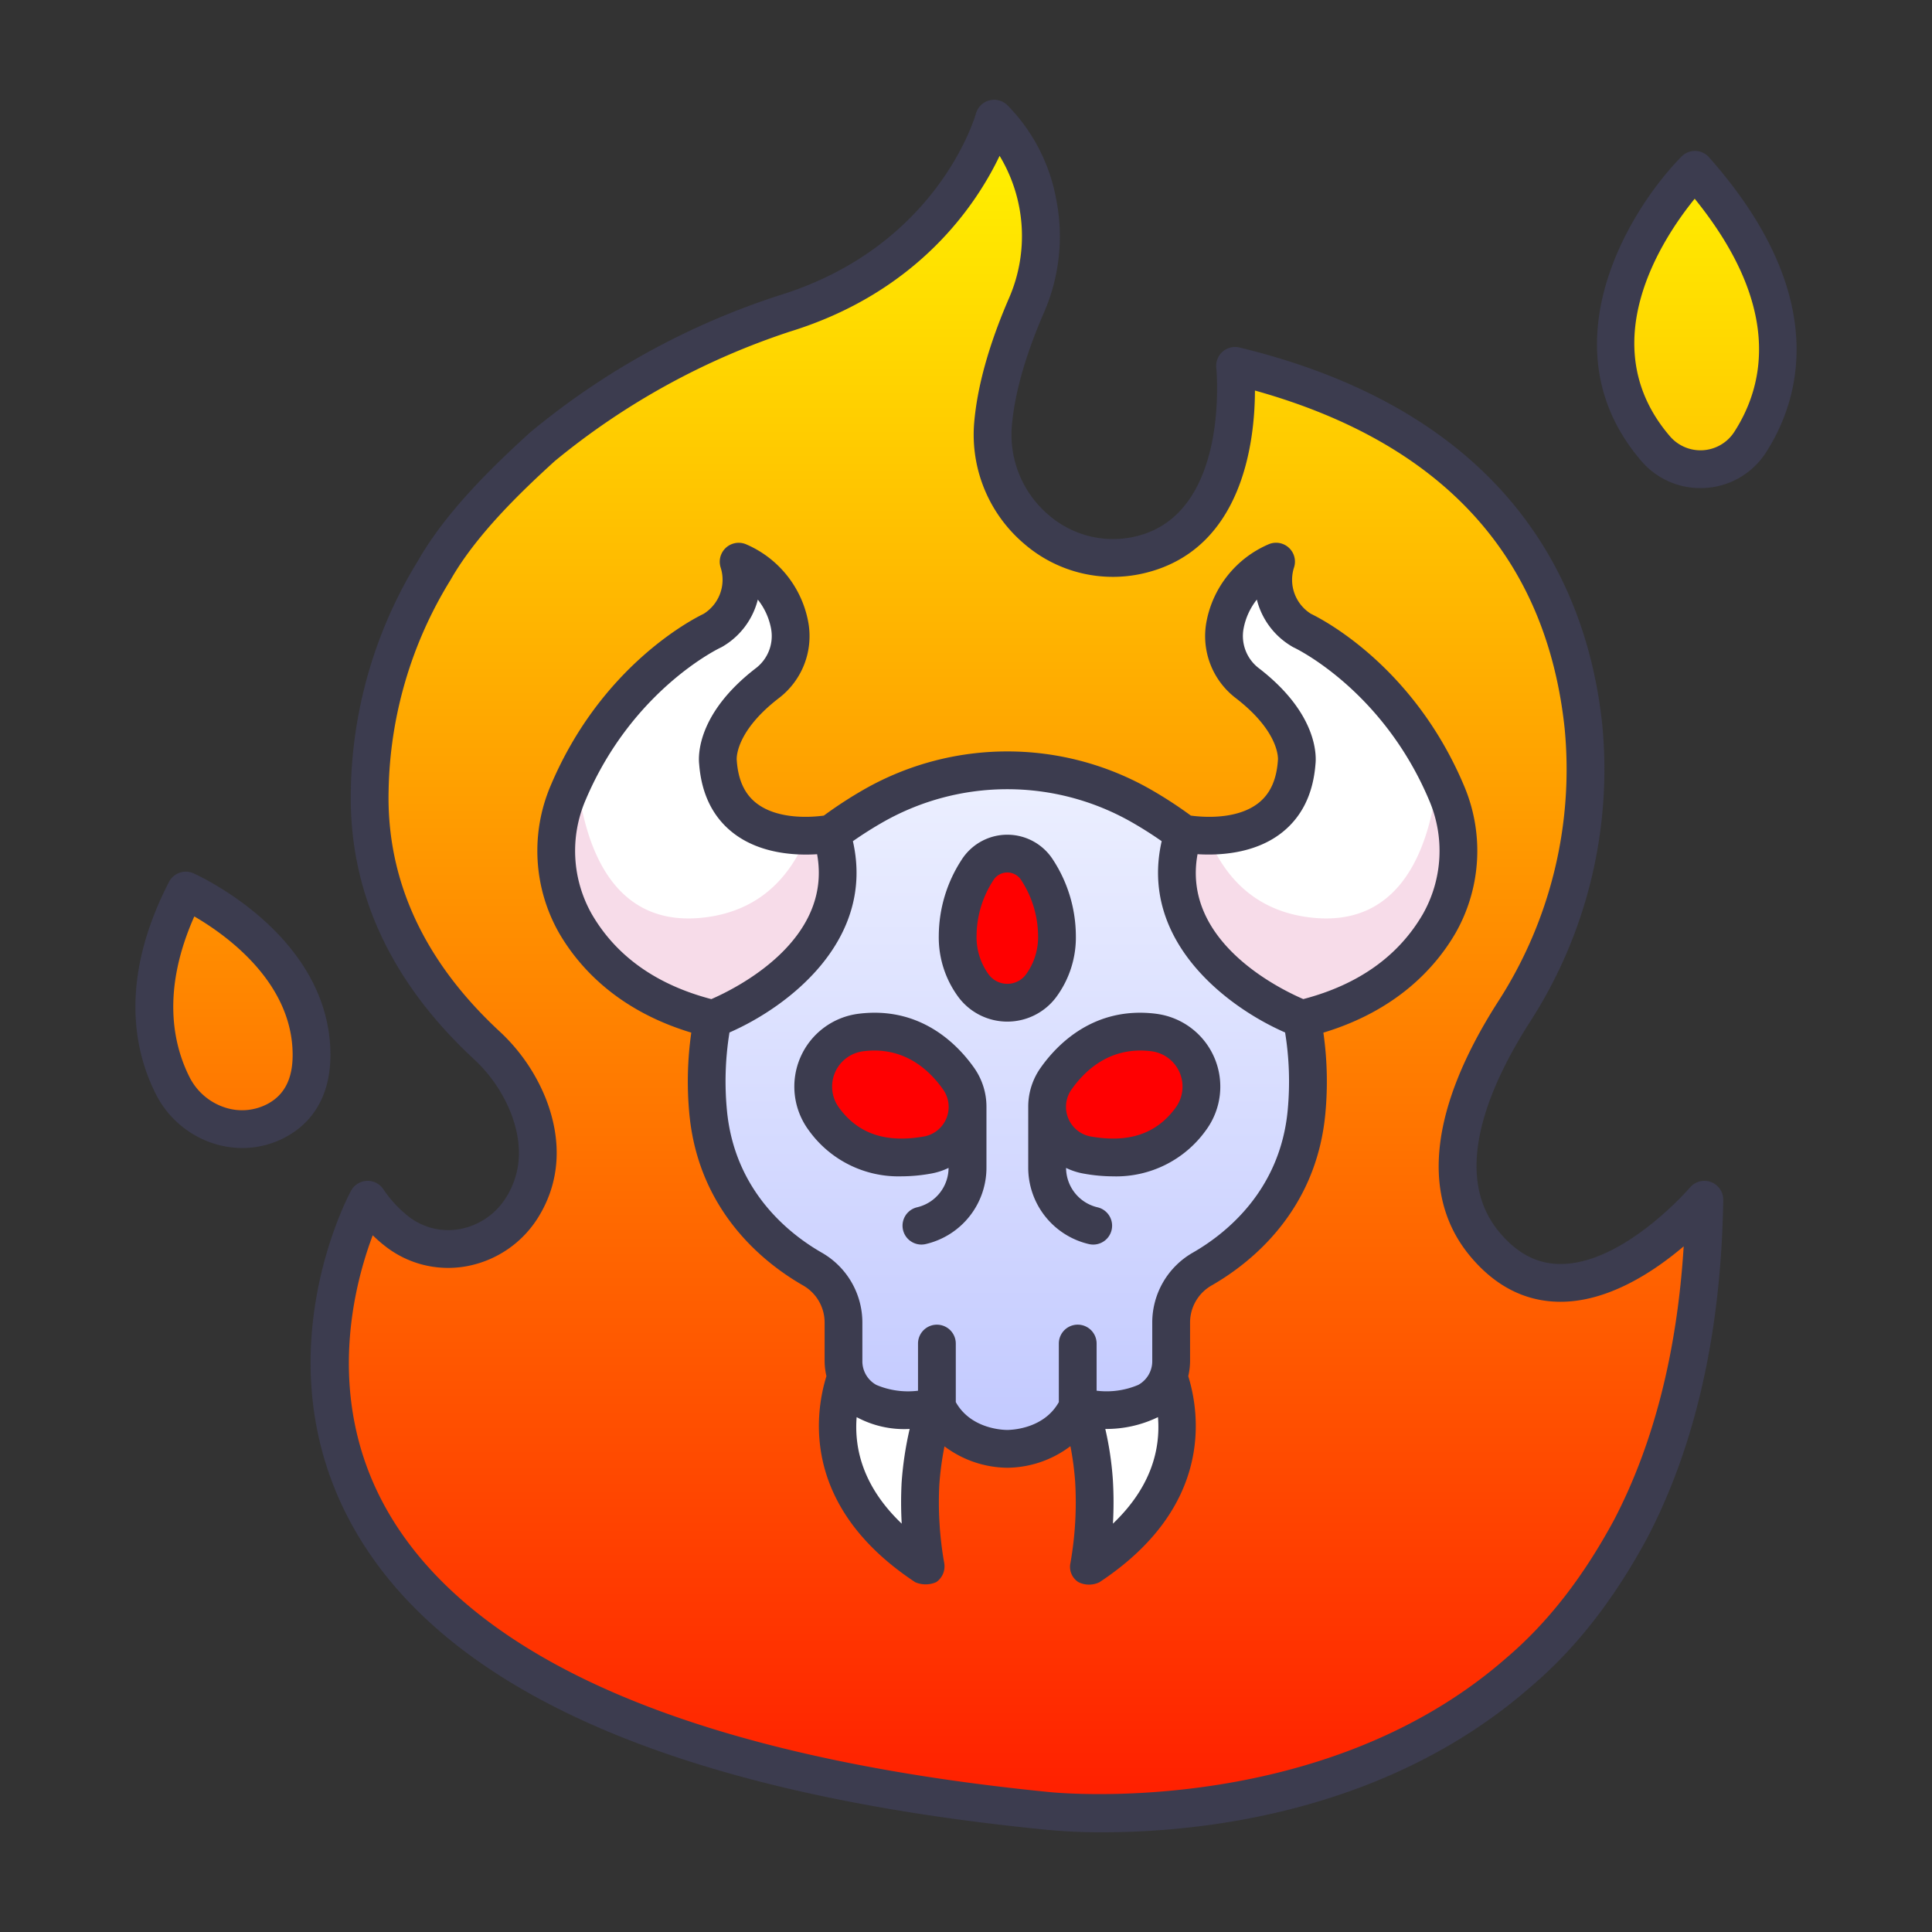 <svg xmlns="http://www.w3.org/2000/svg" version="1.1" xmlns:xlink="http://www.w3.org/1999/xlink" width="512" height="512" x="0" y="0" viewBox="0 0 340 340" style="enable-background:new 0 0 512 512" xml:space="preserve" class=""><rect x="0" y="0" width="340" height="340" fill="#333333" stroke="none"/><g><linearGradient id="b" x1="178.822" x2="178.822" y1="22.448" y2="360.563" gradientUnits="userSpaceOnUse"><stop stop-opacity="1" stop-color="#fff300" offset="0"></stop><stop stop-opacity="1" stop-color="#ff0000" offset="1"></stop></linearGradient><linearGradient id="c" x1="177.272" x2="177.272" y1="259.664" y2="131.099" gradientUnits="userSpaceOnUse"><stop offset="0" stop-color="#c0c7ff"></stop><stop offset="1" stop-color="#eef1ff"></stop></linearGradient><linearGradient id="a" x1="156.689" x2="156.689" y1="277.894" y2="140.38" gradientUnits="userSpaceOnUse"><stop stop-opacity="1" stop-color="#ff0002" offset="0"></stop><stop stop-opacity="1" stop-color="#ff0000" offset="1"></stop></linearGradient><linearGradient xlink:href="#a" id="d" x1="197.855" x2="197.855" y1="277.894" y2="140.38"></linearGradient><linearGradient xlink:href="#b" id="e" x1="40.993" x2="40.993" y1="22.448" y2="360.563"></linearGradient><linearGradient xlink:href="#b" id="f" x1="298.605" x2="298.605" y1="22.448" y2="360.563"></linearGradient><linearGradient xlink:href="#a" id="g" x1="177.272" x2="177.272" y1="270.472" y2="142.61"></linearGradient><path fill="url(#b)" d="M68.008 215.1a3.4 3.4 0 0 0-5.568 1.179c-7.384 19.452-22.652 88.085 121.831 102.394 0 0 108.345 12.4 115.338-98.965a3.391 3.391 0 0 0-5.577-2.817c-7.843 6.649-21.964 15.1-32.807 1.981-9.91-11.983-2.1-29.36 5.145-40.708a78.339 78.339 0 0 0 12.284-50.34c-2.473-23.275-15.02-50.546-56.863-62.283a3.378 3.378 0 0 0-4.275 3.246c-.049 8.117-1.943 24.947-16.42 28.723-14.172 3.7-27.591-8.25-26.343-22.842.475-5.55 2.2-12.415 5.872-20.891a30.647 30.647 0 0 0-1.87-28.083 3.375 3.375 0 0 0-5.893.358c-3.782 7.846-13.451 22.525-34.789 29.11 0 0-71.531 20.7-73.006 83.91-.434 18.628 8.168 33.328 20.519 44.808a29.171 29.171 0 0 1 7.367 10.652c1.955 4.983 2.9 11.513-1.012 17.866a15.079 15.079 0 0 1-22.047 4.337 21.04 21.04 0 0 1-1.886-1.635z" opacity="1" data-original="url(#b)" class=""></path><path fill="#ffffff" d="M150.82 238.032s-12.276 19.549 9.615 35.911a1.269 1.269 0 0 0 2.012-1.18c-.664-5.178-1.434-16.278 2.435-25.177zM203.724 238.032s12.276 19.549-9.616 35.911a1.268 1.268 0 0 1-2.011-1.18c.663-5.178 1.433-16.278-2.436-25.177z" opacity="1" data-original="#ffffff" class=""></path><path fill="url(#c)" d="M200.614 141.685a47.246 47.246 0 0 0-46.684 0c-25.533 14.486-30.878 37.094-29.313 53.961 1.447 15.6 11.791 23.922 18.365 27.688a10.807 10.807 0 0 1 5.461 9.375v6.75a8.063 8.063 0 0 0 4.272 7.22c5.194 2.65 12.168.907 12.168.907 5.891 9.924 19.971 9.783 24.778 0 0 0 6.973 1.743 12.167-.907a8.062 8.062 0 0 0 4.273-7.22v-6.75a10.8 10.8 0 0 1 5.458-9.374c6.574-3.765 16.92-12.092 18.367-27.689 1.565-16.867-3.779-39.475-29.312-53.961z" opacity="1" data-original="url(#c)" class=""></path><path fill="url(#a)" d="M144.971 196.9c3.225 4.42 8.8 8.09 18.366 6.347a8.553 8.553 0 0 0 6.935-8.451 8.583 8.583 0 0 0-1.556-4.942c-2.483-3.53-8.017-9.291-17.176-8.153a9.6 9.6 0 0 0-6.569 15.199z" opacity="1" data-original="url(#a)" class=""></path><path fill="url(#a)" d="M209.572 196.9c-3.224 4.42-8.8 8.09-18.366 6.347a8.554 8.554 0 0 1-6.935-8.451 8.584 8.584 0 0 1 1.557-4.942c2.482-3.53 8.016-9.291 17.175-8.153a9.6 9.6 0 0 1 6.569 15.199z" opacity="1" data-original="url(#a)" class=""></path><path fill="url(#b)" d="M31.253 159.716a3.1 3.1 0 0 1 4.378-1.452c5.81 3.336 18.3 12.07 19.149 25.9.446 7.227-2.427 11.029-6.035 12.988-6.638 3.605-14.93.669-18.34-6.071-3.293-6.508-5.589-17.032.848-31.365z" opacity="1" data-original="url(#b)" class=""></path><path fill="url(#b)" d="M295.858 32.667c-6 7.4-19.975 28.224-4.519 46.251a10.4 10.4 0 0 0 16.672-1.13c5.708-8.852 9.664-24.245-7.373-45.135a3.086 3.086 0 0 0-4.78.014z" opacity="1" data-original="url(#b)" class=""></path><path fill="url(#a)" d="M182.531 153.122a6.213 6.213 0 0 0-10.518 0 21.576 21.576 0 0 0-3.477 11.429 14.367 14.367 0 0 0 2.832 8.983 7.414 7.414 0 0 0 11.807 0 14.367 14.367 0 0 0 2.833-8.983 21.576 21.576 0 0 0-3.477-11.429z" opacity="1" data-original="url(#a)" class=""></path><path fill="#ffffff" d="M142.025 147.068c-5.608.047-14.838-1.619-15.675-12.926 0 0-.968-6.451 8.634-13.874a10.493 10.493 0 0 0 3.958-10.347 14.9 14.9 0 0 0-6.388-9.615 1.35 1.35 0 0 0-2.121 1.191 10.022 10.022 0 0 1-5 9.445s-14.834 6.752-23.958 25.305a32.082 32.082 0 0 0 2.738 23.12l24.251 6.372c8.171-1.072 11.421-9.088 13.561-18.671zM212.519 147.068c5.608.047 14.837-1.619 15.675-12.926 0 0 .968-6.451-8.634-13.874a10.494 10.494 0 0 1-3.959-10.347 14.9 14.9 0 0 1 6.389-9.615 1.35 1.35 0 0 1 2.121 1.191 10.018 10.018 0 0 0 5 9.445s14.834 6.752 23.958 25.305c2.59 14.29-2.013 23.823-13.9 28.541a43.329 43.329 0 0 1-28.817-8.084z" opacity="1" data-original="#ffffff" class=""></path><path fill="#f7dce9" d="M146.3 146.686a24.978 24.978 0 0 1-4.276.38c-2.894 7.139-8.189 13.073-17.657 14.343-17.007 2.28-21.714-13.411-22.885-25.159a62.484 62.484 0 0 0-1.516 3.307 25.841 25.841 0 0 0 1.29 22.958c3.8 6.551 10.9 13.624 24.178 16.8.001-.004 27.906-10.603 20.866-32.629zM253.061 136.25c-1.172 11.748-5.878 27.439-22.886 25.159-9.467-1.27-14.762-7.2-17.656-14.343a24.962 24.962 0 0 1-4.276-.38c-7.039 22.026 20.866 32.625 20.866 32.625 13.275-3.172 20.378-10.245 24.177-16.8a25.844 25.844 0 0 0 1.291-22.958 63.845 63.845 0 0 0-1.516-3.303z" opacity="1" data-original="#f7dce9" class=""></path><g fill="#3c3c4f"><path d="M301.112 208.023a3.332 3.332 0 0 0-3.7.954c-.115.136-11.61 13.465-22.781 13.465h-.105c-4.086-.031-7.6-1.891-10.736-5.686-8.45-10.219-1.735-25.653 5.386-36.8a81.987 81.987 0 0 0 12.788-52.481c-2.531-23.81-15.658-54.644-63.83-66.322a3.325 3.325 0 0 0-4.088 3.579c.026.253 2.449 25.33-13.784 29.565a17.286 17.286 0 0 1-15.669-3.626 18.528 18.528 0 0 1-6.524-15.716c.488-5.707 2.376-12.387 5.611-19.855a33.566 33.566 0 0 0 2.22-19.9 31.723 31.723 0 0 0-8.6-16.672 3.328 3.328 0 0 0-5.549 1.447c-.273.954-6.993 23.48-34.6 32A132.315 132.315 0 0 0 93.308 76.09l-.09.079c-6.588 5.982-14.772 13.944-19.656 22.509A79.458 79.458 0 0 0 61.744 139c-.413 17.707 6.847 33.628 21.58 47.319a26 26 0 0 1 6.534 9.431c2.177 5.548 1.925 10.564-.748 14.91a12.17 12.17 0 0 1-8.11 5.619 11.366 11.366 0 0 1-9.085-2.184 21.014 21.014 0 0 1-4.474-4.843 3.323 3.323 0 0 0-5.664.3c-.641 1.182-15.509 29.291-.274 58 15.723 29.629 56.918 47.943 122.391 54.427a97.05 97.05 0 0 0 10.272.468c16.514 0 49.6-3.148 75.256-25.631 7.878-6.695 14.578-15.26 20.478-26.187l.023-.043c8.5-16.288 12.985-36.274 13.338-59.4a3.321 3.321 0 0 0-2.149-3.163zm-17.071 59.468c-5.5 10.177-11.7 18.113-18.963 24.291-32.661 28.618-79.958 23.643-80.478 23.585-34.58-3.424-62.42-10.271-82.746-20.349-16.4-8.13-27.987-18.395-34.439-30.51-10.173-19.1-5.084-38.466-1.819-47.119a24.245 24.245 0 0 0 2.279 1.985 17.955 17.955 0 0 0 14.335 3.443 18.836 18.836 0 0 0 12.563-8.677c3.773-6.133 4.214-13.333 1.275-20.822a32.681 32.681 0 0 0-8.2-11.873c-13.278-12.34-19.825-26.57-19.459-42.293a72.9 72.9 0 0 1 10.863-37.036l.06-.1c4.405-7.748 12.1-15.226 18.33-20.883a127.9 127.9 0 0 1 41.411-22.79c22.659-6.994 32.853-22.507 36.86-30.919a27.319 27.319 0 0 1 1.661 25.035c-3.521 8.128-5.585 15.506-6.134 21.93a25.184 25.184 0 0 0 8.86 21.363 23.854 23.854 0 0 0 21.632 4.977c16.8-4.382 18.9-23.1 18.918-32 32.954 9.209 51.28 29.192 54.5 59.447a75.315 75.315 0 0 1-11.78 48.2c-11.918 18.657-13.615 34.085-4.906 44.616 4.41 5.333 9.735 8.057 15.828 8.1h.133c8.426 0 16.427-5.294 21.676-9.758-1.157 18.578-5.269 34.749-12.26 48.157z" fill="#3c3c4f" opacity="1" data-original="#3c3c4f" class=""></path><path d="M151.13 178.4a12.92 12.92 0 0 0-8.844 20.457 19.409 19.409 0 0 0 16.387 8.157 29.373 29.373 0 0 0 5.26-.5 11.623 11.623 0 0 0 3-.984 7.159 7.159 0 0 1-5.367 6.89l-.185.046a3.323 3.323 0 1 0 1.548 6.464l.219-.053a13.805 13.805 0 0 0 10.452-13.488v-10.6a11.843 11.843 0 0 0-2.161-6.854c-2.918-4.141-9.439-10.887-20.309-9.535zm11.611 21.575c-6.777 1.233-11.711-.412-15.084-5.036A6.271 6.271 0 0 1 151.95 185c7.056-.891 11.535 3.194 14.047 6.768a5.294 5.294 0 0 1-3.256 8.209zM203.413 178.4c-10.875-1.351-17.39 5.4-20.3 9.54a11.849 11.849 0 0 0-2.162 6.854v10.6a13.812 13.812 0 0 0 10.457 13.49l.207.049a3.323 3.323 0 0 0 1.548-6.464l-.173-.042a7.164 7.164 0 0 1-5.379-6.894 11.623 11.623 0 0 0 3 .984 29.373 29.373 0 0 0 5.26.5 19.412 19.412 0 0 0 16.387-8.157 12.921 12.921 0 0 0-8.845-20.457zm3.474 16.539c-3.373 4.624-8.305 6.269-15.084 5.036a5.3 5.3 0 0 1-3.257-8.21c2.278-3.238 6.169-6.888 12.137-6.888a15.273 15.273 0 0 1 1.91.121 6.272 6.272 0 0 1 4.294 9.941z" fill="#3c3c4f" opacity="1" data-original="#3c3c4f" class=""></path><path d="M256.162 164.183a29.266 29.266 0 0 0 1.476-25.923c-8.821-20.913-24.743-29.183-26.926-30.236a7.059 7.059 0 0 1-3-8.11 3.324 3.324 0 0 0-4.572-4.078 18.564 18.564 0 0 0-10.793 13.432 13.729 13.729 0 0 0 5.181 13.627c7.329 5.664 7.4 10.22 7.374 10.8a1.042 1.042 0 0 0-.018.2c-.255 3.436-1.405 5.889-3.516 7.5-3.84 2.926-9.831 2.405-11.8 2.136a74.07 74.07 0 0 0-7.311-4.737 50.87 50.87 0 0 0-49.964 0 73.921 73.921 0 0 0-7.312 4.738c-1.979.271-7.961.787-11.8-2.138-2.112-1.609-3.262-4.062-3.517-7.5a.98.98 0 0 0-.017-.2c-.024-.582.045-5.137 7.373-10.8a13.726 13.726 0 0 0 5.181-13.627 18.559 18.559 0 0 0-10.793-13.432 3.334 3.334 0 0 0-4.582 4.047 7.066 7.066 0 0 1-2.995 8.141c-2.183 1.053-18.105 9.323-26.925 30.236a29.262 29.262 0 0 0 1.476 25.923c3.453 5.954 10.257 13.619 23.274 17.544a60.71 60.71 0 0 0-.349 14.226c1.6 17.273 13.233 26.376 20.023 30.265a7.512 7.512 0 0 1 3.789 6.491v6.75a11.947 11.947 0 0 0 .318 2.722c-2.08 6.74-4.368 23.053 15.632 36.266a4.631 4.631 0 0 0 3.688-.016 3.364 3.364 0 0 0 1.4-3.413 61.581 61.581 0 0 1-.851-13.762 54.6 54.6 0 0 1 .906-6.723A18.709 18.709 0 0 0 177.2 258.3h.153a18.681 18.681 0 0 0 11.025-3.8 53.591 53.591 0 0 1 .83 6.224 61.639 61.639 0 0 1-.818 14.292 3.181 3.181 0 0 0 1.4 3.415 4.188 4.188 0 0 0 3.691.017c20-13.213 17.712-29.527 15.632-36.266a11.947 11.947 0 0 0 .318-2.722v-6.75a7.508 7.508 0 0 1 3.787-6.489c6.79-3.89 18.421-12.994 20.024-30.267a60.71 60.71 0 0 0-.349-14.226c13.007-3.928 19.816-11.591 23.269-17.545zm-152.029-3.336a22.579 22.579 0 0 1-1.1-20c8.229-19.51 23.633-26.809 23.78-26.876a3.516 3.516 0 0 0 .373-.2 13.321 13.321 0 0 0 6.177-8.25 11.657 11.657 0 0 1 2.323 5.065 7.122 7.122 0 0 1-2.731 7.052c-10.32 7.977-10.072 15.4-9.914 16.832.414 5.345 2.48 9.463 6.144 12.24 4.724 3.579 10.915 3.856 14.611 3.618 2.773 15.213-14.315 23.635-18.614 25.5-9.675-2.538-16.753-7.572-21.049-14.981zm54.554 107.292c-6.742-6.438-8.385-13.087-7.93-18.748a17.6 17.6 0 0 0 9.33 2.081 60.593 60.593 0 0 0-1.415 9.4 66.129 66.129 0 0 0 .015 7.267zm37.17 0a65.509 65.509 0 0 0-.02-7.845 57.17 57.17 0 0 0-1.322-8.822 20.768 20.768 0 0 0 9.271-2.081c.456 5.661-1.186 12.309-7.929 18.748zm30.76-72.8c-1.326 14.282-11.038 21.864-16.71 25.112a14.173 14.173 0 0 0-7.13 12.258v6.75a4.757 4.757 0 0 1-2.46 4.259 14.268 14.268 0 0 1-7.332 1.023v-8.3a3.324 3.324 0 0 0-6.648 0v10.307c-2.75 4.908-8.751 4.876-8.975 4.9h-.159c-.262-.015-6.249.011-9-4.9v-10.302a3.324 3.324 0 0 0-6.648 0v8.3a14.287 14.287 0 0 1-7.333-1.023 4.756 4.756 0 0 1-2.459-4.259v-6.75a14.177 14.177 0 0 0-7.133-12.26c-5.671-3.248-15.382-10.829-16.707-25.11a53.916 53.916 0 0 1 .453-13.646c10.345-4.52 25.689-16.223 21.719-33.664a68.362 68.362 0 0 1 5.471-3.453 44.2 44.2 0 0 1 43.4 0 68.72 68.72 0 0 1 5.471 3.453c-3.97 17.441 11.374 29.145 21.719 33.664a53.914 53.914 0 0 1 .461 13.641zm2.741-19.516c-4.3-1.849-21.407-10.23-18.611-25.5 3.694.234 9.888-.039 14.612-3.618 3.664-2.777 5.731-6.895 6.144-12.241.158-1.431.405-8.855-9.914-16.831a7.124 7.124 0 0 1-2.731-7.052 11.67 11.67 0 0 1 2.324-5.065 13.318 13.318 0 0 0 6.177 8.25 3.369 3.369 0 0 0 .365.2c.154.071 15.559 7.37 23.788 26.88a22.579 22.579 0 0 1-1.1 20c-4.298 7.412-11.378 12.446-21.054 14.977zM58.1 183.959c-1.225-19.85-23.115-29.852-24.046-30.268a3.324 3.324 0 0 0-4.31 1.51c-8.855 17.158-6.14 29.8-2.3 37.382a17.337 17.337 0 0 0 10.243 8.685 16.624 16.624 0 0 0 4.958.764 16.066 16.066 0 0 0 7.691-1.959c3.864-2.1 8.349-6.601 7.764-16.114zm-10.941 10.272a9.6 9.6 0 0 1-7.5.692 10.655 10.655 0 0 1-6.291-5.342c-2.917-5.765-4.981-15.22.826-28.306 5.376 3.124 16.52 11.017 17.266 23.094.305 4.899-1.103 8.124-4.301 9.862zM298.368 26.561a3.347 3.347 0 0 0-2.459 1c-9.77 9.977-23.827 34-7.1 53.52a13.632 13.632 0 0 0 10.42 4.817c.318 0 .638-.01.959-.032a13.626 13.626 0 0 0 10.616-6.277c5.65-8.764 11.86-27.161-10.034-51.9a3.325 3.325 0 0 0-2.402-1.128zm6.851 49.423a7.082 7.082 0 0 1-11.359.768c-13.78-16.076-1.287-34.81 4.379-41.779 15.305 18.895 12.367 32.657 6.98 41.011z" fill="#3c3c4f" opacity="1" data-original="#3c3c4f" class=""></path><path d="M185.816 175.553a17.66 17.66 0 0 0 3.516-11 24.662 24.662 0 0 0-3.983-13.193 9.54 9.54 0 0 0-16.155 0 24.661 24.661 0 0 0-3.982 13.193 17.665 17.665 0 0 0 3.516 11 10.74 10.74 0 0 0 17.088 0zm-5.281-4.039a4.091 4.091 0 0 1-6.526 0 11.178 11.178 0 0 1-2.149-6.964 18.106 18.106 0 0 1 2.971-9.666 2.89 2.89 0 0 1 4.882 0 18.114 18.114 0 0 1 2.97 9.666 11.172 11.172 0 0 1-2.148 6.964z" fill="#3c3c4f" opacity="1" data-original="#3c3c4f" class=""></path></g></g></svg>